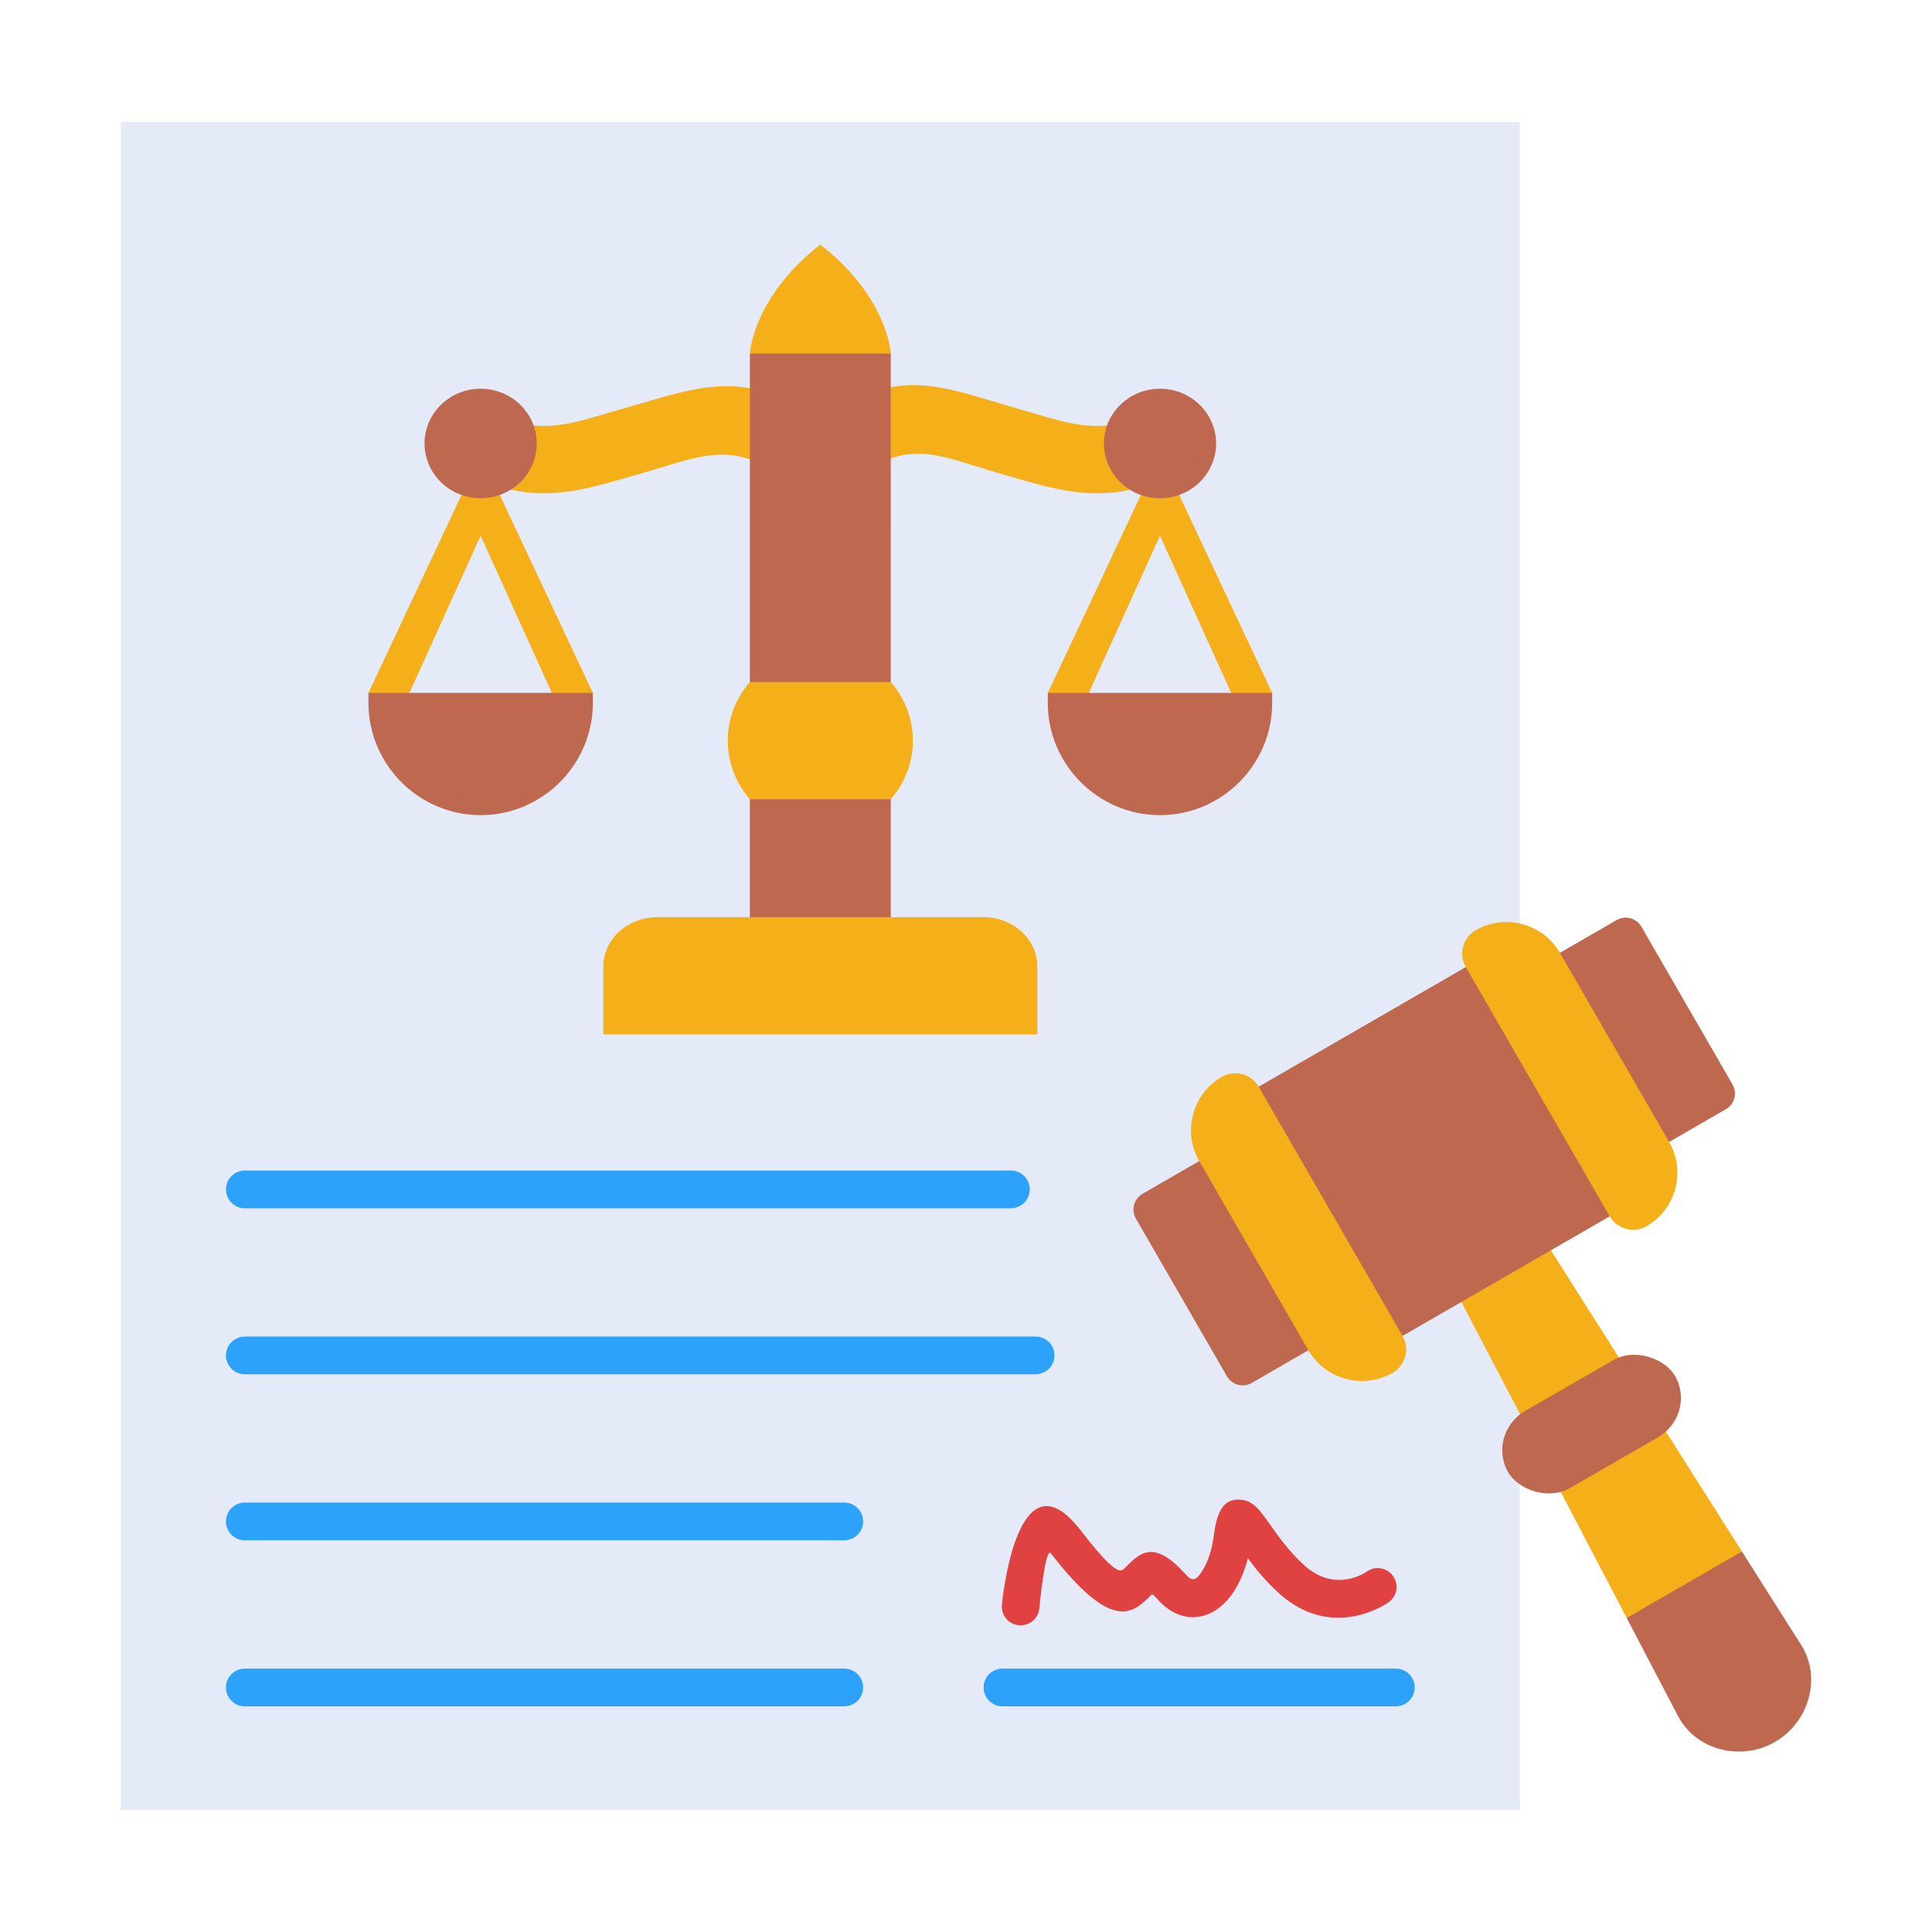 <svg clip-rule="evenodd" fill-rule="evenodd" height="173.397mm" image-rendering="optimizeQuality" shape-rendering="geometricPrecision" text-rendering="geometricPrecision" viewBox="0 0 173.397 173.397" width="173.397mm" xmlns="http://www.w3.org/2000/svg"><g id="Layer_x0020_1"><g id="_276538232"><path id="_278370440" d="m136.402 162.443h-125.558v-151.488h125.558z" fill="#e4eaf8"/><g><path id="_224312704" d="m94.04 62.188.647 2.243c.814.445 1.843.162 2.299-.632l7.123-15.721 7.123 15.721c.456.794 1.485 1.077 2.299.632l.647-2.243-8.554-18.203c-.146-.288-.378-.537-.687-.707-.814-.447-1.845-.165-2.303.629z" fill="#f4af19" fill-rule="nonzero"/><path id="_276541400" d="m33.068 62.188.647 2.243c.814.445 1.843.162 2.299-.632l7.123-15.721 7.123 15.721c.456.794 1.485 1.077 2.299.632l.647-2.243-8.554-18.203c-.146-.288-.378-.537-.687-.707-.814-.447-1.845-.165-2.303.629z" fill="#f4af19" fill-rule="nonzero"/><path id="_276541112" d="m45.831 43.956 2.06-5.777c2.41.288 4.932-.624 7.218-1.271 5.221-1.477 8.479-2.753 12.257-2.049l1.691 2.23-1.691 4.155c-3.27-1.111-5.632.067-10.537 1.455-3.819 1.08-6.992 2.118-10.997 1.256z" fill="#f4af19" fill-rule="nonzero"/><path id="_276541040" d="m101.416 43.956-2.06-5.777c-2.41.288-4.932-.624-7.218-1.271-5.221-1.477-8.415-2.856-12.193-2.152l-1.691 2.746 1.691 3.639c3.27-1.111 5.568.171 10.473 1.558 3.819 1.08 6.992 2.118 10.997 1.256z" fill="#f4af19" fill-rule="nonzero"/><g fill="#be694f"><path id="_276540368" d="m79.946 62.863h-12.645v-31.129l6.277-2.372 6.367 2.372z"/><path id="_276540320" d="m79.946 83.969h-12.645v-13.89h12.645z"/><ellipse id="_276540872" cx="104.109" cy="39.803" rx="5.035" ry="4.914"/><path id="_276540344" d="m114.179 62.188h-20.139v.902c0 5.538 4.531 10.069 10.069 10.069h0c5.538 0 10.069-4.531 10.069-10.069z"/><ellipse id="_276540776" cx="43.137" cy="39.803" rx="5.035" ry="4.914"/><path id="_276540632" d="m33.068 62.188h20.139v.902c0 5.538-4.531 10.069-10.069 10.069h-0c-5.538 0-10.069-4.531-10.069-10.069z"/></g><path id="_276539864" d="m79.946 31.735h-12.645s.206-4.997 6.323-9.788c6.116 4.791 6.322 9.788 6.322 9.788z" fill="#f4af19"/><path id="_276539960" d="m67.301 71.729h12.645c1.237-1.415 1.984-3.251 1.984-5.257s-.747-3.843-1.984-5.258h-12.645c-1.238 1.416-1.984 3.252-1.984 5.258s.747 3.842 1.984 5.257z" fill="#f4af19"/><path id="_276539768" d="m88.263 82.319h-29.28c-2.66 0-4.836 1.986-4.836 4.412v6.108h38.953v-6.108c0-2.427-2.176-4.412-4.836-4.412z" fill="#f4af19"/></g><path id="_276539504" d="m89.918 144.027c-.088.928.594 1.751 1.521 1.839s1.751-.594 1.839-1.521c.002-.016.532-5.59 1.034-4.939 5.576 7.226 7.418 5.352 9.046 3.696.039-.04.074-.075.543.448.595.663 1.224 1.103 1.866 1.348 1.036.395 2.05.303 2.987-.179.783-.403 1.474-1.081 2.032-1.959.508-.799.924-1.793 1.207-2.909.71.96 1.608 2.064 2.77 3.121 4.891 4.447 9.852.84 9.866.83.76-.541.937-1.595.397-2.355s-1.595-.937-2.355-.397c-.008.006-2.775 2.019-5.633-.579-1.364-1.24-2.353-2.648-3.064-3.66-.861-1.225-1.452-2.067-2.503-2.198-1.466-.183-2.224.72-2.534 3.205-.159 1.271-.523 2.365-1.009 3.13-.51.802-.834 1.112-1.514.354-2.873-3.203-4.106-1.949-5.465-.567-.354.36-.755.768-3.966-3.392-5.75-7.45-7.063 6.645-7.067 6.685z" fill="#e04141" fill-rule="nonzero"/><path id="_276540104" d="m21.972 149.757c-.935 0-1.693.758-1.693 1.693s.758 1.693 1.693 1.693h53.801c.935 0 1.693-.758 1.693-1.693s-.758-1.693-1.693-1.693zm68.002 0c-.935 0-1.693.758-1.693 1.693s.758 1.693 1.693 1.693h35.301c.935 0 1.693-.758 1.693-1.693s-.758-1.693-1.693-1.693zm-68.002-14.901c-.935 0-1.693.758-1.693 1.693s.758 1.693 1.693 1.693h53.801c.935 0 1.693-.758 1.693-1.693s-.758-1.693-1.693-1.693zm0-14.901c-.935 0-1.693.758-1.693 1.693s.758 1.693 1.693 1.693h70.972c.935 0 1.693-.758 1.693-1.693s-.758-1.693-1.693-1.693zm0-14.901c-.935 0-1.693.758-1.693 1.693s.758 1.693 1.693 1.693h68.755c.935 0 1.693-.758 1.693-1.693s-.758-1.693-1.693-1.693z" fill="#2ca2fb" fill-rule="nonzero"/><g><path id="_276539240" d="m139.19 112.214-6.472-.403-1.559 5.04 14.837 28.362 8.265.402 2.073-6.371c-5.714-9.009-11.428-18.02-17.144-27.029z" fill="#f4af19"/><g fill="#be694f"><path id="_276538784" d="m125.878 119.899-9.11-9.652-3.804-12.716 18.592-10.735 9.813 8.034 3.102 14.335z"/><path id="_276539168" d="m149.804 102.491-6.771-7.845-3.03-9.132 5.092-2.94c.775-.447 1.775-.179 2.222.596l8.175 14.159c.447.775.179 1.775-.595 2.222z"/><path id="_276539408" d="m117.432 121.181-.664-10.934-9.137-6.042-5.092 2.94c-.775.447-1.043 1.448-.595 2.222l8.175 14.159c.447.775 1.448 1.043 2.222.596z"/><path id="_276539192" d="m150.594 154.002c1.627 3.11 5.678 4.091 8.717 2.336 2.999-1.732 4.235-5.723 2.336-8.717l-5.313-8.377-10.338 5.969z"/><rect id="_276538256" height="9.737" rx="6.013" transform="matrix(.59 -.34 .411 .712 133.351 128.665)" width="25.4"/></g><path id="_276538016" d="m144.471 109.165-12.915-22.369c-.666-1.153-.267-2.642.886-3.307l0-0c2.636-1.522 6.038-.61 7.56 2.026l9.802 16.977c1.522 2.636.611 6.038-2.026 7.56-1.153.666-2.642.267-3.308-.886z" fill="#f4af19"/><path id="_276538304" d="m125.878 119.899-12.915-22.369c-.666-1.153-2.154-1.552-3.307-.886-2.636 1.522-3.548 4.924-2.026 7.56l9.802 16.977c1.522 2.636 4.924 3.547 7.56 2.026l0-0c1.153-.666 1.552-2.154.886-3.307z" fill="#f4af19"/></g></g></g></svg>